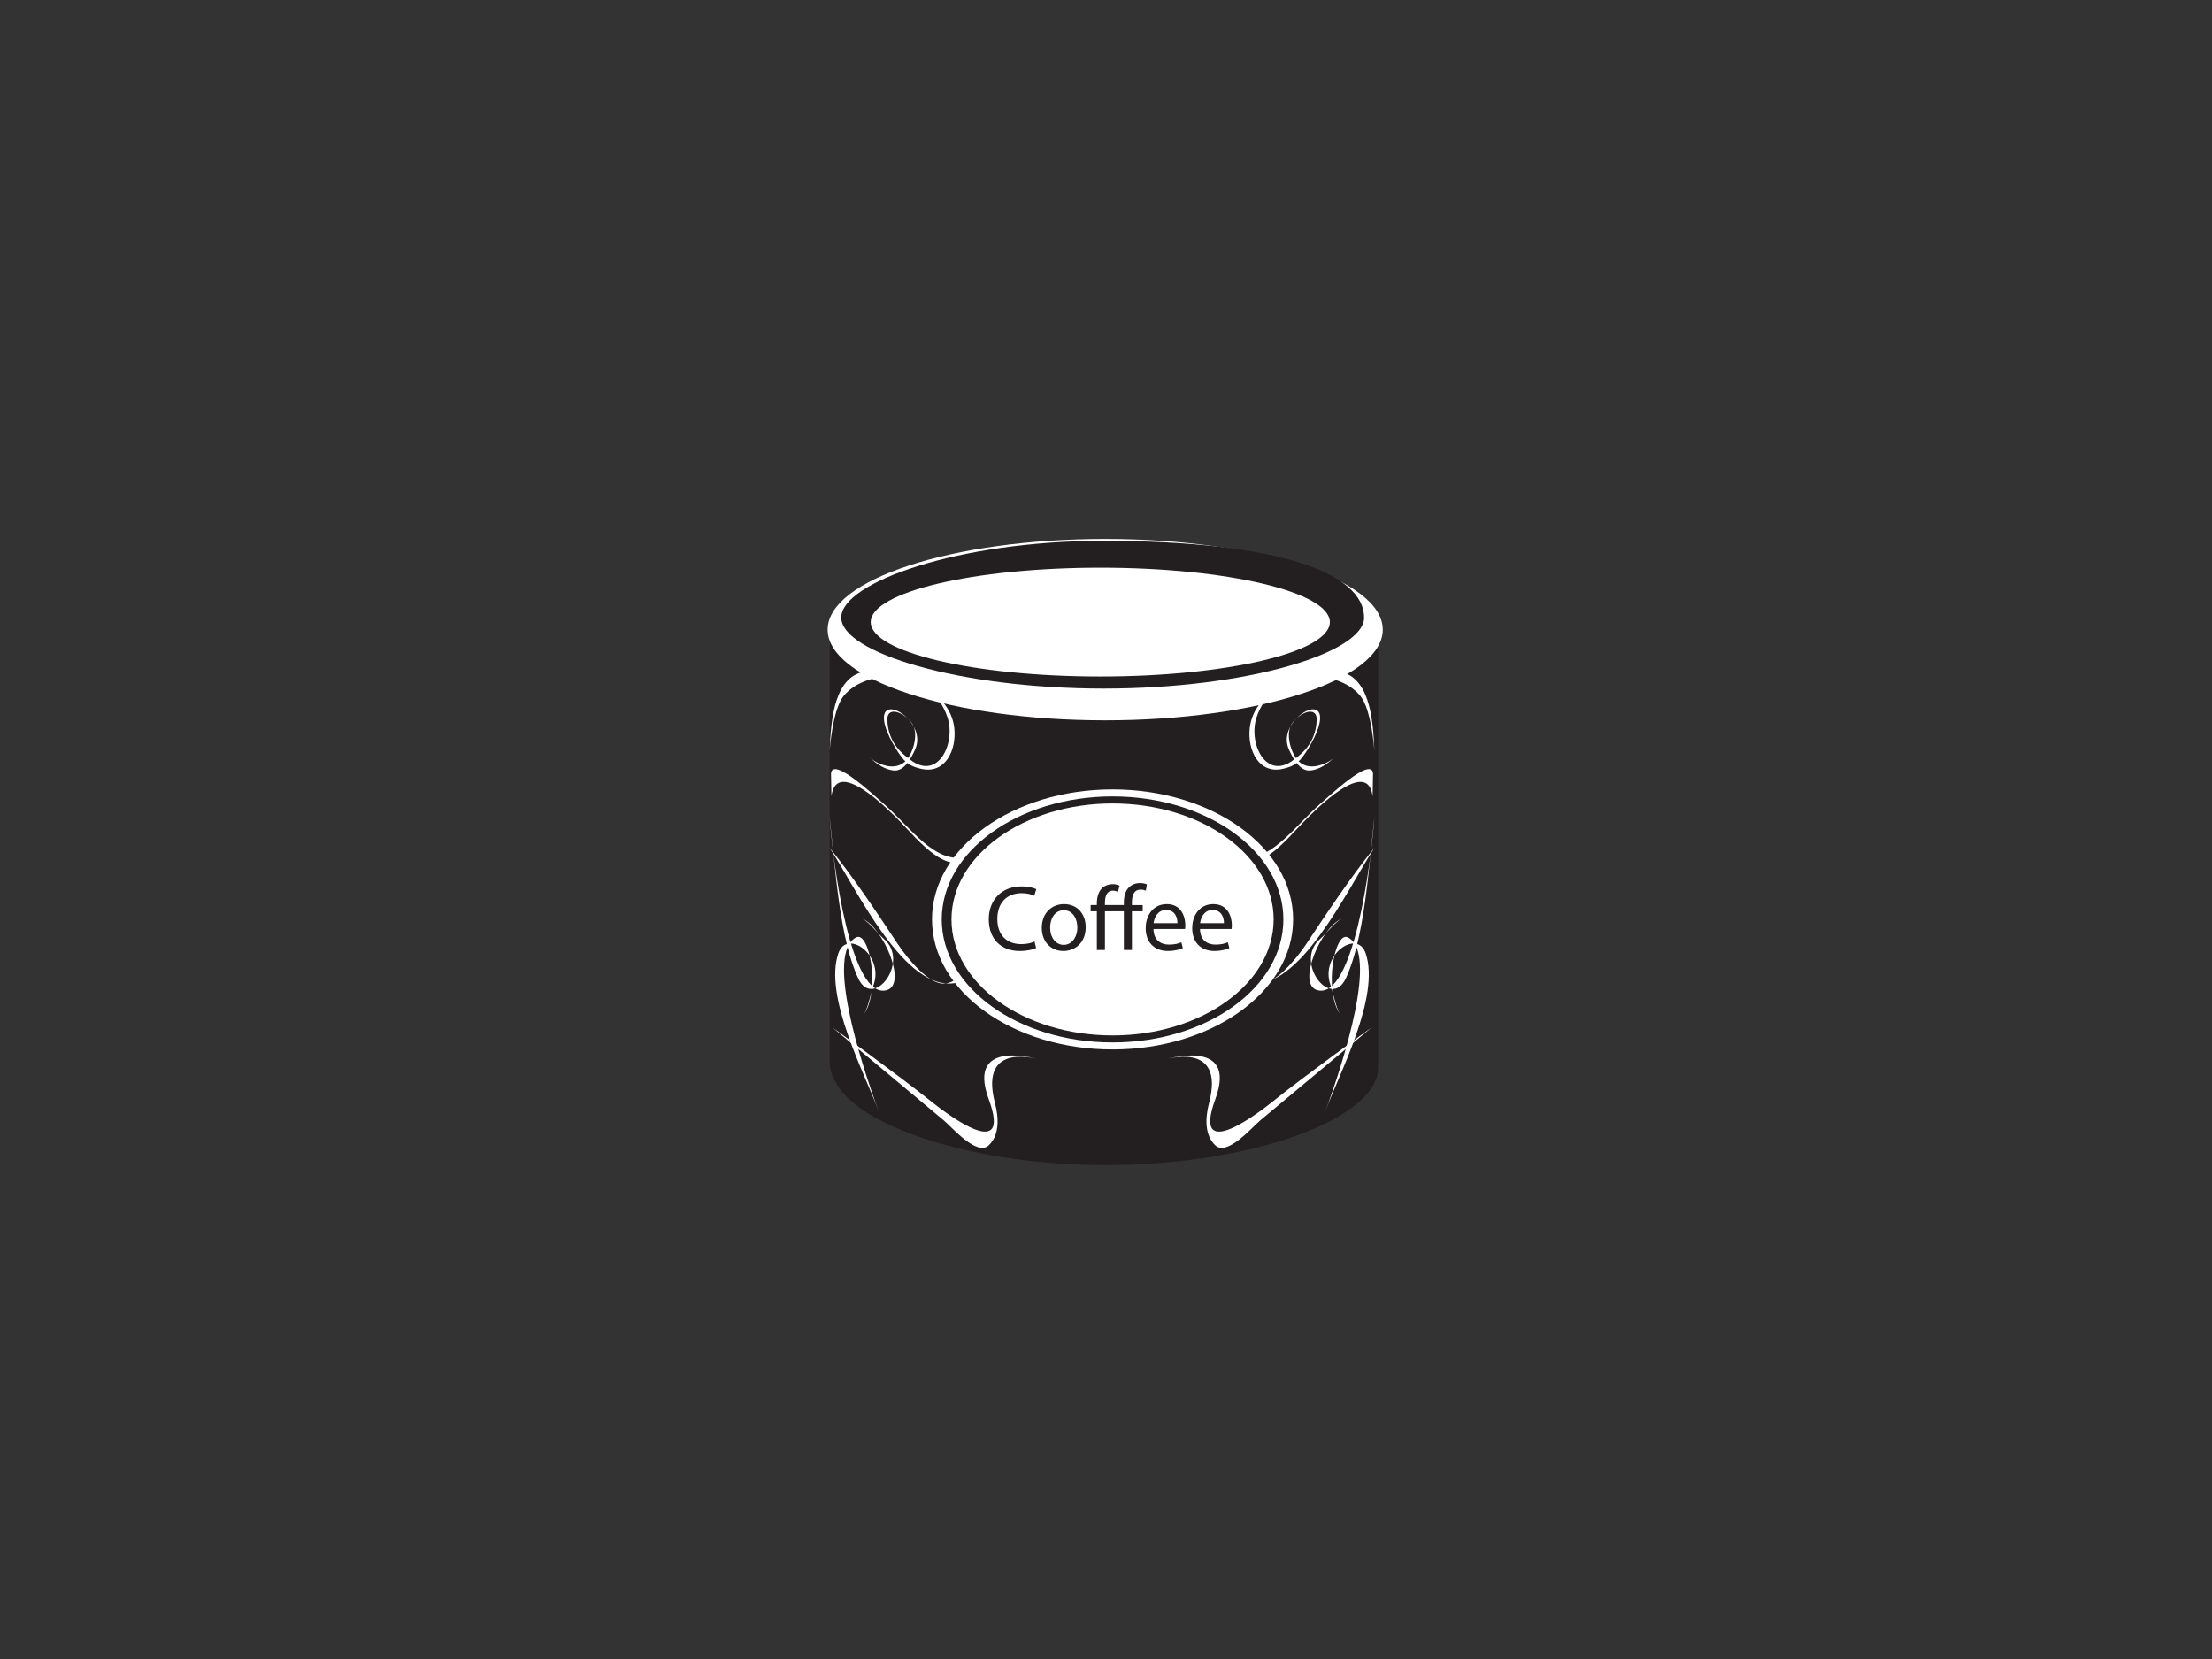 <?xml version="1.0" encoding="utf-8"?>
<!-- Generator: Adobe Illustrator 17.0.0, SVG Export Plug-In . SVG Version: 6.00 Build 0)  -->
<!DOCTYPE svg PUBLIC "-//W3C//DTD SVG 1.1//EN" "http://www.w3.org/Graphics/SVG/1.1/DTD/svg11.dtd">
<svg version="1.1" id="Layer_1" xmlns="http://www.w3.org/2000/svg" xmlns:xlink="http://www.w3.org/1999/xlink" x="0px" y="0px"
	 width="800px" height="600px" viewBox="0 0 800 600" enable-background="new 0 0 800 600" xml:space="preserve">
<rect x="0" y="0" width="800" height="600" fill="#333333" stroke="none"/>
<g>
	<path fill="#231F20" d="M498.452,234.961c0-8.15-6.702-14.758-14.966-14.758H314.983c-8.264,0-14.966,6.608-14.966,14.758v148.693
		c0,2.902,0.859,5.602,2.331,7.885c7.727,15.295,48.362,29.833,97.361,29.833c54.521,0,98.711-17.306,98.711-35.125
		c0-0.307-0.045-0.612-0.067-0.919c0.06-0.55,0.099-1.107,0.099-1.674V234.961z"/>
	<g>
		<path fill="#FFFFFF" d="M479.338,401.894c6.754-18.356,19.188-57.248,8.128-62.875c-4.738-2.407-8.75,18.748-2.92,27.671
			c-1.466-2.571-2.365-7.534-3.428-10.671c-3.655-10.788,9.741-20.09,12.777-11.303
			C499.348,360.518,484.051,388.788,479.338,401.894z"/>
		<path fill="#FFFFFF" d="M497.09,295.224c-1.144,16.546-7.628,66.998-20.835,62.82c-7.222-2.283,1.419-22.544,8.965-25.788
			c-2.553,1.332-5.582,5.411-7.804,7.331c-9.517,8.225,3.859,25.741,9.272,14.337C493.353,339.886,495.014,314.6,497.09,295.224z"/>
		<path fill="#FFFFFF" d="M496.569,279.814c-0.404-6.57-16.271,8.512-18.894,10.743c-8.564,7.306-16.935,19.822-26.982,19.686
			c-6.452-0.089-9.475-9.718-15.38-14.191c4.327,3.346,5.959,10.919,10.389,14.191c9.086,6.719,19.023-6.075,26.051-13.282
			c3.72-3.811,22.864-23.349,24.666-8.977C496.421,287.985,496.569,279.837,496.569,279.814z"/>
		<path fill="#FFFFFF" d="M497.122,306.527c-10.161,15.669-27.383,52.54-45.732,48.947c-4.857-0.954-12.628-20.345-6.523-29.377
			c8.383-12.393,18.488,12.051,8.366,16.046c-2.585,1.011-5.755-2.62-5.842-6.976c0.275-3.415,4.28-6.157,5.221-2.145
			c-0.924,0.5-2.162-0.287-2.761,1.506c-0.436,2.439,0.666,4.748,2.167,4.644c0.894-0.5,1.942-0.347,2.702-1.486
			c1.815-3.17,2.048-6.914-0.04-9.413c-2.885-3.455-7.284-1.196-9.218,3.569c-3.007,10.748,2.551,23.815,10.481,23.889
			c5.268,0.044,12.591-8.46,16.514-14.362C479.944,330.094,487.943,318.015,497.122,306.527z"/>
		<path fill="#FFFFFF" d="M497.052,271.317c-0.503-11.836-1.795-27.113-13.465-28.607c-10.374-1.33-30.088,6.308-31.608,20.667
			c-0.852,8.049,3.361,16.625,11.9,14.698c2.818-0.631,5.075-1.469,7.162-4.255c2.635-3.504,6.754-10.639,6.37-14.735
			c-0.676-7.313-15.414,2.583-11.298,11.873c1.503,3.4,3.992,8.036,7.761,7.705c2.962-0.262,6.189-2.209,8.708-4.795
			c-1.833,1.885-4.812,2.942-6.806,3.237c-2.259,0.339-4.309-0.196-5.922-1.597c-2.632-2.283-5.604-10.416-2.174-14.438
			c3.554-4.161,8.656-5.292,8.517-0.75c-0.265,8.869-6.048,12.687-8.217,14.391c-10.043,7.88-16.662-5.884-13.507-15.335
			c5.917-17.697,28.785-18.012,37.381-7.848C495.207,255.494,496.515,265.341,497.052,271.317z"/>
		<path fill="#FFFFFF" d="M496.017,371.623c-0.002-0.01-24.565,17.789-35.593,26.655c-3.534,2.845-29.892,23.688-20.875-0.778
			c8.388-22.779-18.745-14.178-18.745-14.178s22.532-7.43,16.464,15.627c-1.414,5.386-1.63,11.613,2.273,15.28
			c4.292,4.029,13.339-6.61,16.182-8.977C468.176,394.903,496.017,371.623,496.017,371.623z"/>
	</g>
	<g>
		<path fill="#FFFFFF" d="M317.781,401.894c-6.754-18.356-19.188-57.248-8.128-62.875c4.738-2.407,8.75,18.748,2.917,27.671
			c1.469-2.571,2.365-7.534,3.43-10.671c3.653-10.788-9.743-20.09-12.777-11.303C297.768,360.518,313.066,388.788,317.781,401.894z"
			/>
		<path fill="#FFFFFF" d="M300.027,295.224c1.147,16.546,7.626,66.998,20.836,62.82c7.222-2.283-1.414-22.544-8.963-25.788
			c2.551,1.332,5.58,5.411,7.801,7.331c9.517,8.225-3.856,25.741-9.272,14.337C303.766,339.886,302.102,314.6,300.027,295.224z"/>
		<path fill="#FFFFFF" d="M300.547,279.814c0.401-6.57,16.274,8.512,18.889,10.743c8.571,7.306,16.945,19.822,26.985,19.686
			c6.459-0.089,9.478-9.718,15.384-14.191c-4.329,3.346-5.964,10.919-10.389,14.191c-9.091,6.719-19.025-6.075-26.053-13.282
			c-3.72-3.811-22.864-23.349-24.664-8.977C300.698,287.985,300.547,279.837,300.547,279.814z"/>
		<path fill="#FFFFFF" d="M299.992,306.527c10.164,15.669,27.388,52.54,45.732,48.947c4.854-0.954,12.633-20.345,6.526-29.377
			c-8.381-12.393-18.49,12.051-8.366,16.046c2.585,1.011,5.755-2.62,5.842-6.976c-0.272-3.415-4.279-6.157-5.218-2.145
			c0.924,0.5,2.162-0.287,2.759,1.506c0.436,2.439-0.664,4.748-2.167,4.644c-0.897-0.5-1.942-0.347-2.702-1.486
			c-1.813-3.17-2.053-6.914,0.04-9.413c2.887-3.455,7.281-1.196,9.223,3.569c2.999,10.748-2.556,23.815-10.483,23.889
			c-5.27,0.044-12.596-8.46-16.519-14.362C317.17,330.094,309.176,318.015,299.992,306.527z"/>
		<path fill="#FFFFFF" d="M300.067,271.317c0.5-11.836,1.798-27.113,13.463-28.607c10.377-1.33,30.088,6.308,31.611,20.667
			c0.847,8.049-3.363,16.625-11.905,14.698c-2.813-0.631-5.07-1.469-7.162-4.255c-2.632-3.504-6.751-10.639-6.37-14.735
			c0.684-7.313,15.417,2.583,11.301,11.873c-1.506,3.4-3.992,8.036-7.759,7.705c-2.964-0.262-6.194-2.209-8.71-4.795
			c1.833,1.885,4.81,2.942,6.808,3.237c2.256,0.339,4.304-0.196,5.924-1.597c2.63-2.283,5.604-10.416,2.169-14.438
			c-3.554-4.161-8.656-5.292-8.517-0.75c0.268,8.869,6.05,12.687,8.215,14.391c10.045,7.88,16.665-5.884,13.51-15.335
			c-5.916-17.697-28.787-18.012-37.381-7.848C301.907,255.494,300.604,265.341,300.067,271.317z"/>
		<path fill="#FFFFFF" d="M301.097,371.623c0.003-0.01,24.568,17.789,35.593,26.655c3.536,2.845,29.895,23.688,20.88-0.778
			c-8.391-22.779,18.745-14.178,18.745-14.178s-22.534-7.43-16.469,15.627c1.417,5.386,1.63,11.613-2.271,15.28
			c-4.292,4.029-13.339-6.61-16.184-8.977C328.941,394.903,301.097,371.623,301.097,371.623z"/>
	</g>
	<path fill="#FFFFFF" d="M500.094,227.717c0,18.116-44.942,32.802-100.385,32.802c-55.435,0-100.378-14.686-100.378-32.802
		c0-18.114,44.942-32.8,100.378-32.8C455.151,194.918,500.094,209.604,500.094,227.717z"/>
	<path fill="#806D3A" d="M481.868,221.907c0,10.986-37.559,19.887-83.889,19.887c-46.329,0-83.889-8.901-83.889-19.887
		c0-10.979,37.56-19.884,83.889-19.884C444.309,202.023,481.868,210.929,481.868,221.907z"/>
	<path fill="#231F20" d="M493.347,223.346c0,12.683-41.965,25.692-94.184,25.692c-52.213,0-94.914-13.009-94.914-25.692
		s42.337-27.743,94.55-27.743C463.468,195.604,493.347,207.63,493.347,223.346z"/>
	<path fill="#FFFFFF" d="M480.96,224.986c0,10.87-37.171,19.679-83.027,19.679c-45.849,0-83.022-8.809-83.022-19.679
		c0-10.87,37.173-19.681,83.022-19.681C443.789,205.304,480.96,214.116,480.96,224.986z"/>
	<path fill="#FFFFFF" d="M467.676,332.528c0,25.969-29.236,47.025-65.302,47.025c-36.066,0-65.302-21.056-65.302-47.025
		c0-25.964,29.236-47.02,65.302-47.02C438.439,285.508,467.676,306.564,467.676,332.528z"/>
	<path fill="#231F20" d="M464.154,332.528c0,24.57-27.658,44.489-61.78,44.489c-34.122,0-61.781-19.919-61.781-44.489
		c0-24.565,27.658-44.484,61.781-44.484C436.495,288.044,464.154,307.963,464.154,332.528z"/>
	<path fill="#FFFFFF" d="M460.632,332.528c0,23.171-26.081,41.953-58.258,41.953c-32.178,0-58.259-18.782-58.259-41.953
		c0-23.166,26.081-41.948,58.259-41.948C434.551,290.58,460.632,309.362,460.632,332.528z"/>
	<g>
		<path fill="#231F20" d="M374.723,342.863c-1.04,0.54-3.222,1.075-5.973,1.075c-6.38,0-11.145-4.027-11.145-11.476
			c0-7.118,4.8-11.882,11.813-11.882c2.786,0,4.599,0.604,5.372,1.008l-0.738,2.382c-1.075-0.537-2.652-0.939-4.532-0.939
			c-5.302,0-8.827,3.388-8.827,9.329c0,5.572,3.19,9.094,8.661,9.094c1.81,0,3.623-0.369,4.797-0.941L374.723,342.863z"/>
		<path fill="#231F20" d="M392.655,335.314c0,6.006-4.195,8.623-8.088,8.623c-4.366,0-7.786-3.222-7.786-8.356
			c0-5.404,3.591-8.594,8.054-8.594C389.498,326.988,392.655,330.378,392.655,335.314z M379.8,335.48
			c0,3.559,2.016,6.243,4.901,6.243c2.821,0,4.933-2.652,4.933-6.31c0-2.751-1.375-6.209-4.866-6.209
			C381.31,329.205,379.8,332.427,379.8,335.48z"/>
		<path fill="#231F20" d="M406.46,343.568v-13.995h-6.848v13.995h-2.92v-13.995h-2.249v-2.249h2.249v-0.503
			c0-2.281,0.537-4.23,1.81-5.54c0.941-0.939,2.283-1.508,4.096-1.508c0.939,0,1.813,0.302,2.316,0.57l-0.604,2.217
			c-0.436-0.235-1.072-0.438-1.746-0.438c-2.313,0-2.952,1.981-2.952,4.532v0.671h6.848v-0.773c0-2.281,0.503-4.361,1.88-5.672
			c1.107-1.072,2.581-1.511,3.925-1.511c1.075,0,1.979,0.235,2.519,0.471l-0.369,2.281c-0.47-0.198-1.043-0.369-1.914-0.369
			c-2.484,0-3.123,2.182-3.123,4.701v0.872h3.896v2.249h-3.896v13.995H406.46z"/>
		<path fill="#231F20" d="M417.173,335.983c0.069,3.995,2.585,5.639,5.572,5.639c2.115,0,3.425-0.367,4.5-0.837l0.535,2.112
			c-1.043,0.468-2.853,1.04-5.436,1.04c-5,0-7.987-3.323-7.987-8.222c0-4.901,2.885-8.728,7.618-8.728
			c5.335,0,6.711,4.634,6.711,7.62c0,0.604-0.034,1.04-0.101,1.375H417.173z M425.834,333.87c0.032-1.847-0.772-4.765-4.094-4.765
			c-3.021,0-4.297,2.717-4.53,4.765H425.834z"/>
		<path fill="#231F20" d="M433.997,335.983c0.069,3.995,2.585,5.639,5.572,5.639c2.115,0,3.425-0.367,4.497-0.837l0.537,2.112
			c-1.043,0.468-2.853,1.04-5.436,1.04c-5,0-7.989-3.323-7.989-8.222c0-4.901,2.888-8.728,7.62-8.728
			c5.335,0,6.712,4.634,6.712,7.62c0,0.604-0.035,1.04-0.101,1.375H433.997z M442.657,333.87c0.032-1.847-0.773-4.765-4.094-4.765
			c-3.021,0-4.297,2.717-4.532,4.765H442.657z"/>
	</g>
</g>
</svg>
